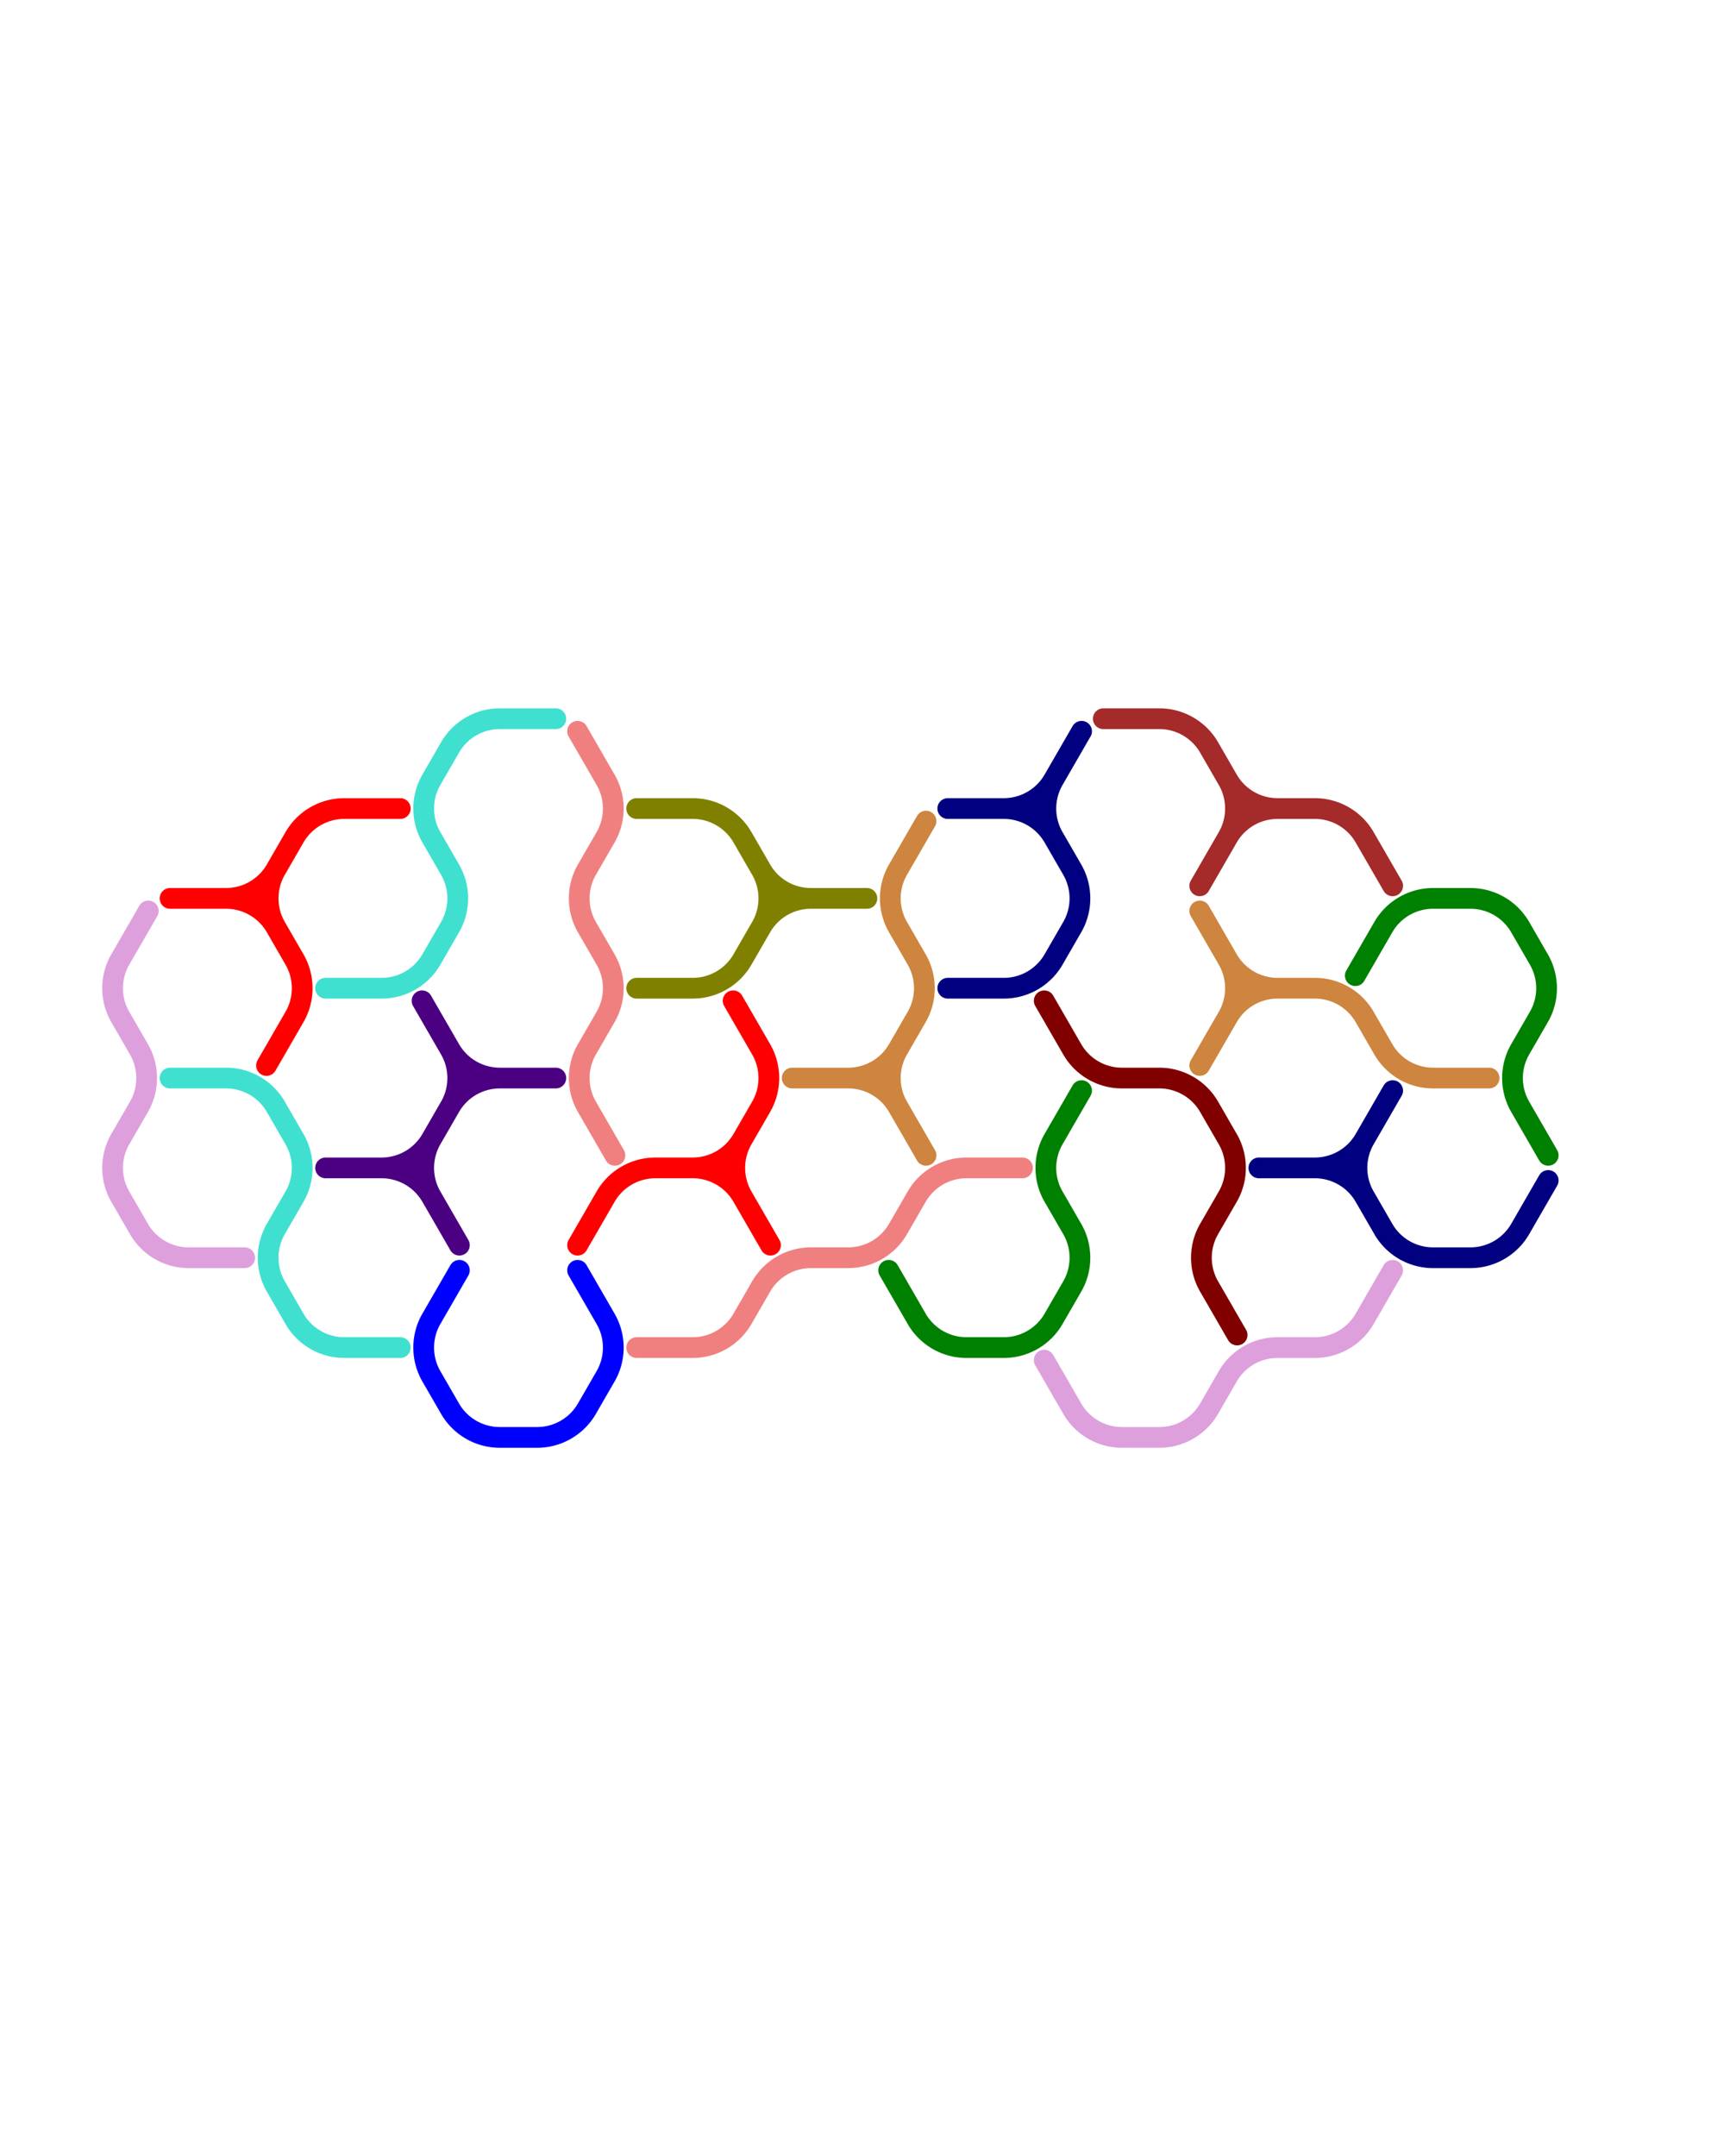 <?xml version="1.0" standalone="no"?>
<!-- Created by Polyform Puzzler (http://puzzler.sourceforge.net/) -->
<svg width="165.000" height="207.846"
     viewBox="0 0 165.000 207.846"
     xmlns="http://www.w3.org/2000/svg"
     xmlns:xlink="http://www.w3.org/1999/xlink">
<g>
<path stroke="blue" stroke-width="2" stroke-linecap="round"
      fill="none" d="M 41.600,132.675 a 5.543,5.543 0 0,1 0.000,-5.543 M 43.400,135.793 l -1.800,-3.118 M 44.300,122.456 l -2.700,4.677 M 48.200,138.564 a 5.543,5.543 0 0,1 -4.800,-2.771 M 48.200,138.564 l 3.600,0.000 M 56.600,135.793 a 5.543,5.543 0 0,1 -4.800,2.771 M 58.400,127.133 a 5.543,5.543 0 0,1 0.000,5.543 M 58.400,127.133 l -2.700,-4.677 M 58.400,132.675 l -1.800,3.118">
<desc>C5</desc>
</path>
<path stroke="red" stroke-width="2" stroke-linecap="round"
      fill="none" d="M 16.400,86.603 l 5.400,0.000 M 21.800,86.603 a 5.543,5.543 0 0,1 4.800,2.771 M 26.600,83.831 a 5.543,5.543 0 0,1 -4.800,2.771 M 26.600,89.374 a 5.543,5.543 0 0,1 0.000,-5.543 M 28.400,80.714 a 5.543,5.543 0 0,1 4.800,-2.771 M 28.400,80.714 l -1.800,3.118 M 28.400,92.492 a 5.543,5.543 0 0,1 0.000,5.543 M 28.400,92.492 l -1.800,-3.118 M 28.400,98.034 l -2.700,4.677 M 33.200,77.942 l 5.400,0.000">
<desc>H5</desc>
</path>
<path stroke="lightcoral" stroke-width="2" stroke-linecap="round"
      fill="none" d="M 61.400,129.904 l 5.400,0.000 M 71.600,127.133 a 5.543,5.543 0 0,1 -4.800,2.771 M 73.400,124.015 a 5.543,5.543 0 0,1 4.800,-2.771 M 73.400,124.015 l -1.800,3.118 M 78.200,121.244 l 3.600,0.000 M 86.600,118.472 a 5.543,5.543 0 0,1 -4.800,2.771 M 88.400,115.355 a 5.543,5.543 0 0,1 4.800,-2.771 M 88.400,115.355 l -1.800,3.118 M 93.200,112.583 l 5.400,0.000">
<desc>I5</desc>
</path>
<path stroke="peru" stroke-width="2" stroke-linecap="round"
      fill="none" d="M 118.400,92.492 a 5.543,5.543 0 0,1 0.000,5.543 M 118.400,92.492 l -2.700,-4.677 M 118.400,98.034 a 5.543,5.543 0 0,1 4.800,-2.771 M 118.400,98.034 l -2.700,4.677 M 123.200,95.263 a 5.543,5.543 0 0,1 -4.800,-2.771 M 123.200,95.263 l 3.600,0.000 M 126.800,95.263 a 5.543,5.543 0 0,1 4.800,2.771 M 133.400,101.152 l -1.800,-3.118 M 138.200,103.923 a 5.543,5.543 0 0,1 -4.800,-2.771 M 138.200,103.923 l 5.400,0.000">
<desc>L5</desc>
</path>
<path stroke="green" stroke-width="2" stroke-linecap="round"
      fill="none" d="M 133.400,89.374 a 5.543,5.543 0 0,1 4.800,-2.771 M 133.400,89.374 l -2.700,4.677 M 138.200,86.603 l 3.600,0.000 M 141.800,86.603 a 5.543,5.543 0 0,1 4.800,2.771 M 146.600,106.694 a 5.543,5.543 0 0,1 0.000,-5.543 M 148.400,92.492 a 5.543,5.543 0 0,1 0.000,5.543 M 148.400,92.492 l -1.800,-3.118 M 148.400,98.034 l -1.800,3.118 M 149.300,111.371 l -2.700,-4.677">
<desc>P5</desc>
</path>
<path stroke="navy" stroke-width="2" stroke-linecap="round"
      fill="none" d="M 101.600,75.171 a 5.543,5.543 0 0,1 -4.800,2.771 M 101.600,80.714 a 5.543,5.543 0 0,1 0.000,-5.543 M 101.600,92.492 a 5.543,5.543 0 0,1 -4.800,2.771 M 103.400,83.831 a 5.543,5.543 0 0,1 0.000,5.543 M 103.400,83.831 l -1.800,-3.118 M 103.400,89.374 l -1.800,3.118 M 104.300,70.494 l -2.700,4.677 M 91.400,77.942 l 5.400,0.000 M 91.400,95.263 l 5.400,0.000 M 96.800,77.942 a 5.543,5.543 0 0,1 4.800,2.771">
<desc>R5</desc>
</path>
<path stroke="turquoise" stroke-width="2" stroke-linecap="round"
      fill="none" d="M 16.400,103.923 l 5.400,0.000 M 21.800,103.923 a 5.543,5.543 0 0,1 4.800,2.771 M 26.600,124.015 a 5.543,5.543 0 0,1 0.000,-5.543 M 28.400,109.812 a 5.543,5.543 0 0,1 0.000,5.543 M 28.400,109.812 l -1.800,-3.118 M 28.400,115.355 l -1.800,3.118 M 28.400,127.133 l -1.800,-3.118 M 33.200,129.904 a 5.543,5.543 0 0,1 -4.800,-2.771 M 33.200,129.904 l 5.400,0.000">
<desc>S5</desc>
</path>
<path stroke="brown" stroke-width="2" stroke-linecap="round"
      fill="none" d="M 106.400,69.282 l 5.400,0.000 M 111.800,69.282 a 5.543,5.543 0 0,1 4.800,2.771 M 118.400,75.171 a 5.543,5.543 0 0,1 0.000,5.543 M 118.400,75.171 l -1.800,-3.118 M 118.400,80.714 a 5.543,5.543 0 0,1 4.800,-2.771 M 118.400,80.714 l -2.700,4.677 M 123.200,77.942 a 5.543,5.543 0 0,1 -4.800,-2.771 M 123.200,77.942 l 3.600,0.000 M 126.800,77.942 a 5.543,5.543 0 0,1 4.800,2.771 M 134.300,85.390 l -2.700,-4.677">
<desc>T5</desc>
</path>
<path stroke="maroon" stroke-width="2" stroke-linecap="round"
      fill="none" d="M 103.400,101.152 l -2.700,-4.677 M 108.200,103.923 a 5.543,5.543 0 0,1 -4.800,-2.771 M 108.200,103.923 l 3.600,0.000 M 111.800,103.923 a 5.543,5.543 0 0,1 4.800,2.771 M 116.600,124.015 a 5.543,5.543 0 0,1 0.000,-5.543 M 118.400,109.812 a 5.543,5.543 0 0,1 0.000,5.543 M 118.400,109.812 l -1.800,-3.118 M 118.400,115.355 l -1.800,3.118 M 119.300,128.691 l -2.700,-4.677">
<desc>U5</desc>
</path>
<path stroke="plum" stroke-width="2" stroke-linecap="round"
      fill="none" d="M 11.600,115.355 a 5.543,5.543 0 0,1 0.000,-5.543 M 11.600,98.034 a 5.543,5.543 0 0,1 0.000,-5.543 M 13.400,101.152 a 5.543,5.543 0 0,1 0.000,5.543 M 13.400,101.152 l -1.800,-3.118 M 13.400,106.694 l -1.800,3.118 M 13.400,118.472 l -1.800,-3.118 M 14.300,87.815 l -2.700,4.677 M 18.200,121.244 a 5.543,5.543 0 0,1 -4.800,-2.771 M 18.200,121.244 l 5.400,0.000">
<desc>W5</desc>
</path>
<path stroke="indigo" stroke-width="2" stroke-linecap="round"
      fill="none" d="M 31.400,112.583 l 5.400,0.000 M 36.800,112.583 a 5.543,5.543 0 0,1 4.800,2.771 M 41.600,109.812 a 5.543,5.543 0 0,1 -4.800,2.771 M 41.600,115.355 a 5.543,5.543 0 0,1 0.000,-5.543 M 43.400,101.152 a 5.543,5.543 0 0,1 0.000,5.543 M 43.400,101.152 l -2.700,-4.677 M 43.400,106.694 a 5.543,5.543 0 0,1 4.800,-2.771 M 43.400,106.694 l -1.800,3.118 M 44.300,120.031 l -2.700,-4.677 M 48.200,103.923 a 5.543,5.543 0 0,1 -4.800,-2.771 M 48.200,103.923 l 5.400,0.000">
<desc>X5</desc>
</path>
<path stroke="olive" stroke-width="2" stroke-linecap="round"
      fill="none" d="M 61.400,77.942 l 5.400,0.000 M 61.400,95.263 l 5.400,0.000 M 66.800,77.942 a 5.543,5.543 0 0,1 4.800,2.771 M 71.600,92.492 a 5.543,5.543 0 0,1 -4.800,2.771 M 73.400,83.831 a 5.543,5.543 0 0,1 0.000,5.543 M 73.400,83.831 l -1.800,-3.118 M 73.400,89.374 a 5.543,5.543 0 0,1 4.800,-2.771 M 73.400,89.374 l -1.800,3.118 M 78.200,86.603 a 5.543,5.543 0 0,1 -4.800,-2.771 M 78.200,86.603 l 5.400,0.000">
<desc>Y5</desc>
</path>
<path stroke="red" stroke-width="2" stroke-linecap="round"
      fill="none" d="M 58.400,115.355 a 5.543,5.543 0 0,1 4.800,-2.771 M 58.400,115.355 l -2.700,4.677 M 63.200,112.583 l 3.600,0.000 M 66.800,112.583 a 5.543,5.543 0 0,1 4.800,2.771 M 71.600,109.812 a 5.543,5.543 0 0,1 -4.800,2.771 M 71.600,115.355 a 5.543,5.543 0 0,1 0.000,-5.543 M 73.400,101.152 a 5.543,5.543 0 0,1 0.000,5.543 M 73.400,101.152 l -2.700,-4.677 M 73.400,106.694 l -1.800,3.118 M 74.300,120.031 l -2.700,-4.677">
<desc>h5</desc>
</path>
<path stroke="lightcoral" stroke-width="2" stroke-linecap="round"
      fill="none" d="M 56.600,106.694 a 5.543,5.543 0 0,1 0.000,-5.543 M 56.600,89.374 a 5.543,5.543 0 0,1 0.000,-5.543 M 58.400,75.171 a 5.543,5.543 0 0,1 0.000,5.543 M 58.400,75.171 l -2.700,-4.677 M 58.400,80.714 l -1.800,3.118 M 58.400,92.492 a 5.543,5.543 0 0,1 0.000,5.543 M 58.400,92.492 l -1.800,-3.118 M 58.400,98.034 l -1.800,3.118 M 59.300,111.371 l -2.700,-4.677">
<desc>i5</desc>
</path>
<path stroke="peru" stroke-width="2" stroke-linecap="round"
      fill="none" d="M 76.400,103.923 l 5.400,0.000 M 81.800,103.923 a 5.543,5.543 0 0,1 4.800,2.771 M 86.600,101.152 a 5.543,5.543 0 0,1 -4.800,2.771 M 86.600,106.694 a 5.543,5.543 0 0,1 0.000,-5.543 M 86.600,89.374 a 5.543,5.543 0 0,1 0.000,-5.543 M 88.400,92.492 a 5.543,5.543 0 0,1 0.000,5.543 M 88.400,92.492 l -1.800,-3.118 M 88.400,98.034 l -1.800,3.118 M 89.300,111.371 l -2.700,-4.677 M 89.300,79.155 l -2.700,4.677">
<desc>l5</desc>
</path>
<path stroke="green" stroke-width="2" stroke-linecap="round"
      fill="none" d="M 101.600,115.355 a 5.543,5.543 0 0,1 0.000,-5.543 M 101.600,127.133 a 5.543,5.543 0 0,1 -4.800,2.771 M 103.400,118.472 a 5.543,5.543 0 0,1 0.000,5.543 M 103.400,118.472 l -1.800,-3.118 M 103.400,124.015 l -1.800,3.118 M 104.300,105.135 l -2.700,4.677 M 88.400,127.133 l -2.700,-4.677 M 93.200,129.904 a 5.543,5.543 0 0,1 -4.800,-2.771 M 93.200,129.904 l 3.600,0.000">
<desc>p5</desc>
</path>
<path stroke="navy" stroke-width="2" stroke-linecap="round"
      fill="none" d="M 121.400,112.583 l 5.400,0.000 M 126.800,112.583 a 5.543,5.543 0 0,1 4.800,2.771 M 131.600,109.812 a 5.543,5.543 0 0,1 -4.800,2.771 M 131.600,115.355 a 5.543,5.543 0 0,1 0.000,-5.543 M 133.400,118.472 l -1.800,-3.118 M 134.300,105.135 l -2.700,4.677 M 138.200,121.244 a 5.543,5.543 0 0,1 -4.800,-2.771 M 138.200,121.244 l 3.600,0.000 M 146.600,118.472 a 5.543,5.543 0 0,1 -4.800,2.771 M 149.300,113.796 l -2.700,4.677">
<desc>r5</desc>
</path>
<path stroke="turquoise" stroke-width="2" stroke-linecap="round"
      fill="none" d="M 31.400,95.263 l 5.400,0.000 M 41.600,80.714 a 5.543,5.543 0 0,1 0.000,-5.543 M 41.600,92.492 a 5.543,5.543 0 0,1 -4.800,2.771 M 43.400,72.053 a 5.543,5.543 0 0,1 4.800,-2.771 M 43.400,72.053 l -1.800,3.118 M 43.400,83.831 a 5.543,5.543 0 0,1 0.000,5.543 M 43.400,83.831 l -1.800,-3.118 M 43.400,89.374 l -1.800,3.118 M 48.200,69.282 l 5.400,0.000">
<desc>s5</desc>
</path>
<path stroke="plum" stroke-width="2" stroke-linecap="round"
      fill="none" d="M 103.400,135.793 l -2.700,-4.677 M 108.200,138.564 a 5.543,5.543 0 0,1 -4.800,-2.771 M 108.200,138.564 l 3.600,0.000 M 116.600,135.793 a 5.543,5.543 0 0,1 -4.800,2.771 M 118.400,132.675 a 5.543,5.543 0 0,1 4.800,-2.771 M 118.400,132.675 l -1.800,3.118 M 123.200,129.904 l 3.600,0.000 M 131.600,127.133 a 5.543,5.543 0 0,1 -4.800,2.771 M 134.300,122.456 l -2.700,4.677">
<desc>w5</desc>
</path>
</g>
</svg>
